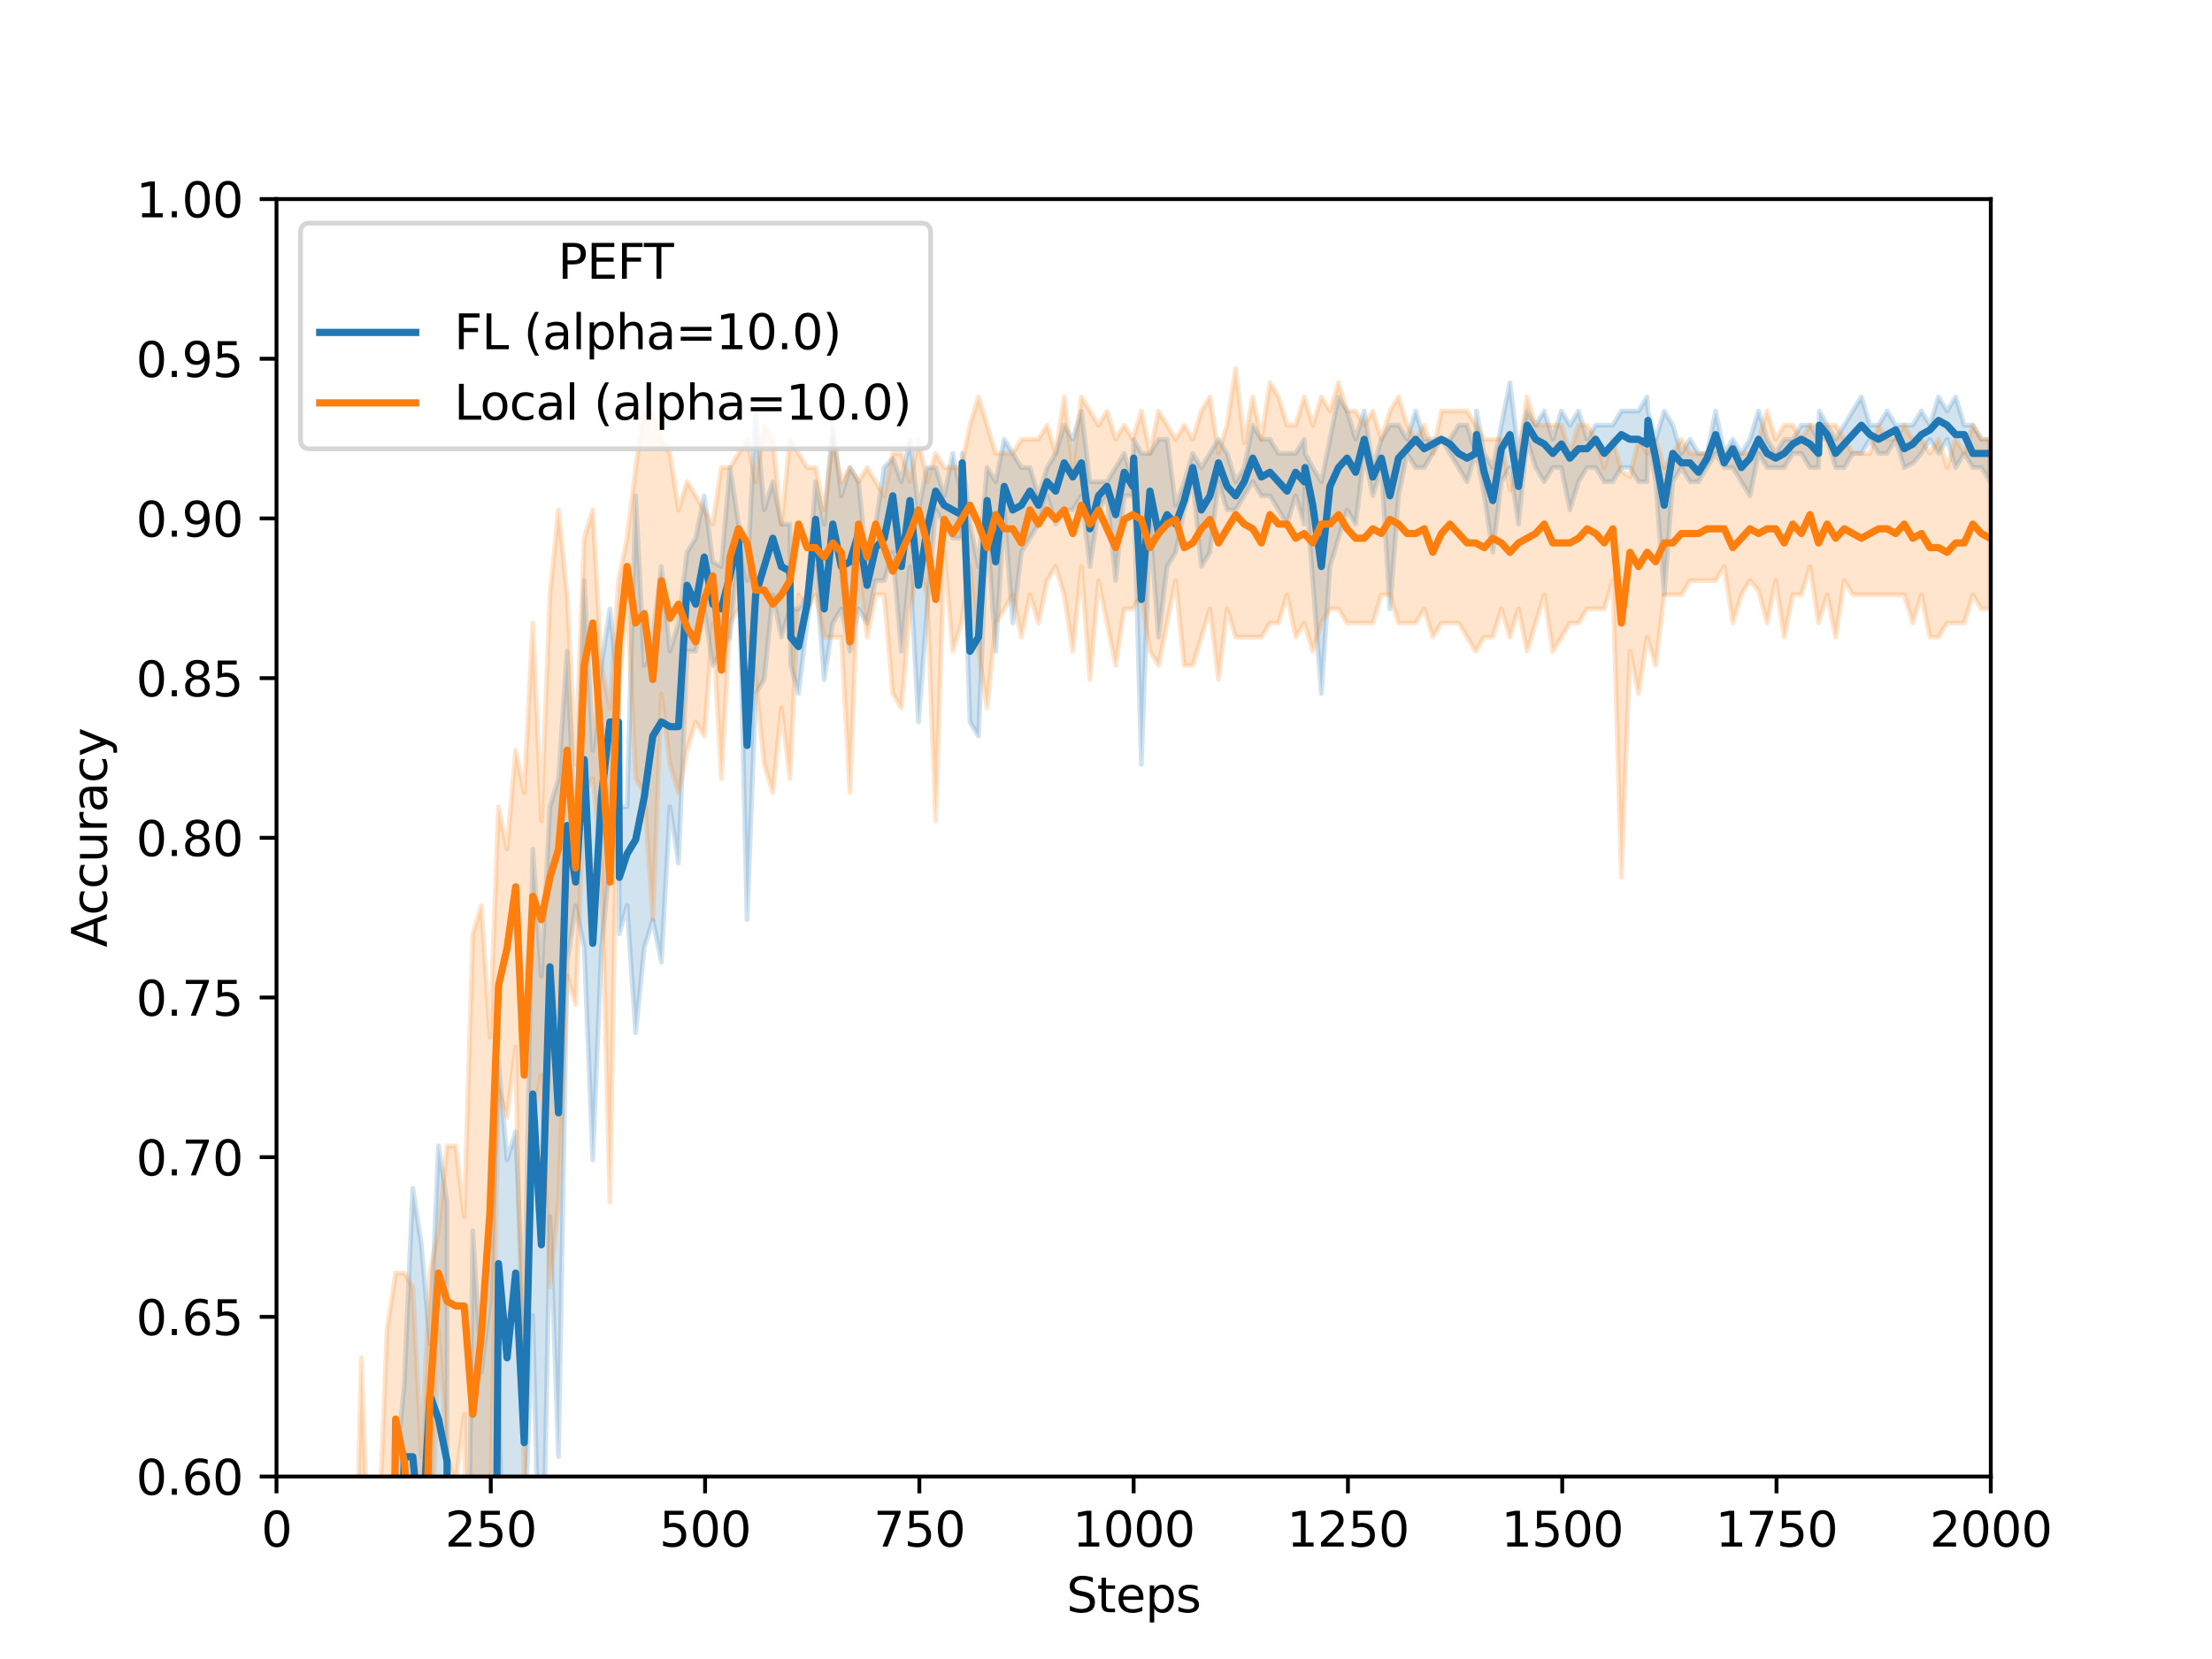 <?xml version="1.0" encoding="utf-8" standalone="no"?>
<!DOCTYPE svg PUBLIC "-//W3C//DTD SVG 1.1//EN"
  "http://www.w3.org/Graphics/SVG/1.1/DTD/svg11.dtd">
<svg xmlns:xlink="http://www.w3.org/1999/xlink" width="460.8pt" height="345.6pt" viewBox="0 0 460.8 345.6" xmlns="http://www.w3.org/2000/svg" version="1.1">
 <defs>
  <style type="text/css">*{stroke-linejoin: round; stroke-linecap: butt}</style>
 </defs>
 <g id="figure_1">
  <g id="patch_1">
   <path d="M 0 345.6 
L 460.8 345.6 
L 460.8 0 
L 0 0 
z
" style="fill: #ffffff"/>
  </g>
  <g id="axes_1">
   <g id="patch_2">
    <path d="M 57.6 307.584 
L 414.72 307.584 
L 414.72 41.472 
L 57.6 41.472 
z
" style="fill: #ffffff"/>
   </g>
   <g id="PolyCollection_1">
    <path d="M 57.6 706.752 
L 57.6 706.752 
L 59.207 706.752 
L 60.993 706.752 
L 62.778 706.752 
L 64.564 706.752 
L 66.349 680.259 
L 68.135 703.808 
L 69.921 662.596 
L 71.706 703.808 
L 73.492 559.566 
L 75.277 506.579 
L 77.063 468.311 
L 78.849 432.986 
L 80.634 409.437 
L 82.42 459.48 
L 84.205 332.9 
L 85.991 385.887 
L 87.777 365.281 
L 89.562 303.463 
L 91.348 403.549 
L 93.133 362.337 
L 93.312 571.341 
L 94.919 424.155 
L 96.705 483.03 
L 98.49 403.549 
L 100.276 568.397 
L 102.061 706.752 
L 103.847 288.744 
L 105.633 359.393 
L 107.418 321.125 
L 109.204 321.125 
L 110.989 274.026 
L 112.775 347.619 
L 114.561 253.42 
L 116.346 303.463 
L 118.132 200.433 
L 119.917 188.658 
L 121.703 197.489 
L 123.489 241.645 
L 125.274 197.489 
L 127.06 179.827 
L 128.845 159.221 
L 129.024 194.545 
L 130.631 188.658 
L 132.417 215.151 
L 134.202 197.489 
L 135.988 191.602 
L 137.773 200.433 
L 139.559 168.052 
L 141.345 179.827 
L 143.13 135.671 
L 144.916 135.671 
L 146.701 126.84 
L 148.487 138.615 
L 150.273 135.671 
L 152.058 132.727 
L 153.844 115.065 
L 155.629 191.602 
L 157.415 144.502 
L 159.201 141.558 
L 160.986 123.896 
L 162.772 132.727 
L 164.557 126.84 
L 164.736 138.615 
L 166.343 144.502 
L 168.129 129.784 
L 169.914 118.009 
L 171.7 141.558 
L 173.485 129.784 
L 175.271 126.84 
L 177.057 135.671 
L 178.842 126.84 
L 180.628 129.784 
L 182.413 120.952 
L 184.199 120.952 
L 185.985 115.065 
L 187.77 135.671 
L 189.556 118.009 
L 191.341 150.39 
L 193.127 126.84 
L 194.913 106.234 
L 196.698 109.177 
L 198.484 112.121 
L 200.269 112.121 
L 200.448 100.346 
L 202.055 150.39 
L 203.841 153.333 
L 205.626 109.177 
L 207.412 135.671 
L 209.197 106.234 
L 210.983 129.784 
L 212.769 115.065 
L 214.554 112.121 
L 216.34 109.177 
L 218.125 103.29 
L 219.911 109.177 
L 221.697 106.234 
L 223.482 106.234 
L 225.268 103.29 
L 227.053 118.009 
L 228.839 106.234 
L 230.625 103.29 
L 232.41 120.952 
L 234.196 103.29 
L 235.981 103.29 
L 236.16 100.346 
L 237.767 159.221 
L 239.553 109.177 
L 241.338 132.727 
L 243.124 118.009 
L 244.909 115.065 
L 246.695 106.234 
L 248.481 100.346 
L 250.266 118.009 
L 252.052 115.065 
L 253.837 100.346 
L 255.623 106.234 
L 257.409 106.234 
L 259.194 103.29 
L 260.98 100.346 
L 262.765 103.29 
L 264.551 103.29 
L 266.337 106.234 
L 268.122 109.177 
L 269.908 103.29 
L 271.693 109.177 
L 271.872 100.346 
L 273.479 120.952 
L 275.265 144.502 
L 277.05 118.009 
L 278.836 112.121 
L 280.621 106.234 
L 282.407 109.177 
L 284.193 94.459 
L 285.978 103.29 
L 287.764 97.403 
L 289.549 126.84 
L 291.335 103.29 
L 293.121 94.459 
L 294.906 97.403 
L 296.692 97.403 
L 298.477 94.459 
L 300.263 91.515 
L 302.049 94.459 
L 303.834 97.403 
L 305.62 100.346 
L 307.405 94.459 
L 307.584 94.459 
L 309.191 103.29 
L 310.977 115.065 
L 312.762 100.346 
L 314.548 97.403 
L 316.333 109.177 
L 318.119 91.515 
L 319.905 97.403 
L 321.69 100.346 
L 323.476 97.403 
L 325.261 97.403 
L 327.047 106.234 
L 328.833 100.346 
L 330.618 97.403 
L 332.404 97.403 
L 334.189 100.346 
L 335.975 100.346 
L 337.761 97.403 
L 339.546 97.403 
L 341.332 100.346 
L 343.117 100.346 
L 343.296 91.515 
L 344.903 100.346 
L 346.689 123.896 
L 348.474 100.346 
L 350.26 97.403 
L 352.045 100.346 
L 353.831 100.346 
L 355.617 97.403 
L 357.402 94.459 
L 359.188 97.403 
L 360.973 97.403 
L 362.759 100.346 
L 364.545 103.29 
L 366.33 94.459 
L 368.116 97.403 
L 369.901 97.403 
L 371.687 97.403 
L 373.473 94.459 
L 375.258 94.459 
L 377.044 97.403 
L 378.829 97.403 
L 379.008 91.515 
L 380.615 91.515 
L 382.401 97.403 
L 384.186 97.403 
L 385.972 94.459 
L 387.757 94.459 
L 389.543 91.515 
L 391.329 94.459 
L 393.114 94.459 
L 394.9 91.515 
L 396.685 97.403 
L 398.471 96.52 
L 400.257 94.459 
L 402.042 91.515 
L 403.828 94.459 
L 405.613 91.515 
L 407.399 97.403 
L 409.185 94.459 
L 410.97 97.403 
L 412.756 97.403 
L 414.541 100.346 
L 414.541 91.515 
L 414.541 91.515 
L 412.756 91.515 
L 410.97 88.571 
L 409.185 88.571 
L 407.399 82.684 
L 405.613 85.628 
L 403.828 82.684 
L 402.042 88.571 
L 400.257 85.628 
L 398.471 88.571 
L 396.685 88.571 
L 394.9 88.571 
L 393.114 85.628 
L 391.329 88.571 
L 389.543 88.571 
L 387.757 82.684 
L 385.972 85.628 
L 384.186 88.571 
L 382.401 91.515 
L 380.615 88.571 
L 379.008 85.628 
L 378.829 91.515 
L 377.044 88.571 
L 375.258 88.571 
L 373.473 91.515 
L 371.687 91.515 
L 369.901 94.459 
L 368.116 91.515 
L 366.33 85.628 
L 364.545 91.515 
L 362.759 94.459 
L 360.973 91.515 
L 359.188 94.459 
L 357.402 85.628 
L 355.617 94.459 
L 353.831 94.459 
L 352.045 91.515 
L 350.26 94.459 
L 348.474 88.571 
L 346.689 85.628 
L 344.903 91.515 
L 343.296 85.628 
L 343.117 82.684 
L 341.332 85.628 
L 339.546 85.628 
L 337.761 85.628 
L 335.975 88.571 
L 334.189 88.571 
L 332.404 88.571 
L 330.618 91.515 
L 328.833 85.628 
L 327.047 88.571 
L 325.261 85.628 
L 323.476 91.515 
L 321.69 85.628 
L 319.905 88.571 
L 318.119 85.628 
L 316.333 94.459 
L 314.548 79.74 
L 312.762 88.571 
L 310.977 97.403 
L 309.191 94.459 
L 307.584 85.628 
L 307.405 94.459 
L 305.62 88.571 
L 303.834 88.571 
L 302.049 91.515 
L 300.263 91.515 
L 298.477 91.515 
L 296.692 91.515 
L 294.906 85.628 
L 293.121 91.515 
L 291.335 88.571 
L 289.549 88.571 
L 287.764 91.515 
L 285.978 97.403 
L 284.193 85.628 
L 282.407 91.515 
L 280.621 85.628 
L 278.836 82.684 
L 277.05 91.515 
L 275.265 100.346 
L 273.479 97.403 
L 271.872 94.459 
L 271.693 91.515 
L 269.908 94.459 
L 268.122 94.459 
L 266.337 94.459 
L 264.551 91.515 
L 262.765 91.515 
L 260.98 88.571 
L 259.194 97.403 
L 257.409 100.346 
L 255.623 94.459 
L 253.837 91.515 
L 252.052 94.459 
L 250.266 97.403 
L 248.481 94.459 
L 246.695 100.346 
L 244.909 105.253 
L 243.124 91.515 
L 241.338 91.515 
L 239.553 94.459 
L 237.767 94.459 
L 236.16 91.515 
L 235.981 100.346 
L 234.196 94.459 
L 232.41 97.403 
L 230.625 100.346 
L 228.839 100.346 
L 227.053 100.346 
L 225.268 85.628 
L 223.482 91.515 
L 221.697 88.571 
L 219.911 94.459 
L 218.125 97.403 
L 216.34 103.29 
L 214.554 97.403 
L 212.769 97.403 
L 210.983 94.459 
L 209.197 91.515 
L 207.412 100.346 
L 205.626 97.403 
L 203.841 118.009 
L 202.055 109.177 
L 200.448 94.459 
L 200.269 103.29 
L 198.484 94.459 
L 196.698 103.29 
L 194.913 97.403 
L 193.127 97.403 
L 191.341 106.234 
L 189.556 91.515 
L 187.77 100.346 
L 185.985 95.44 
L 184.199 97.403 
L 182.413 109.177 
L 180.628 118.009 
L 178.842 100.346 
L 177.057 97.403 
L 175.271 103.29 
L 173.485 88.571 
L 171.7 109.177 
L 169.914 100.346 
L 168.129 123.896 
L 166.343 126.84 
L 164.736 126.84 
L 164.557 109.177 
L 162.772 109.177 
L 160.986 100.346 
L 159.201 106.234 
L 157.415 85.628 
L 155.629 120.952 
L 153.844 109.177 
L 152.058 97.403 
L 150.273 118.009 
L 148.487 117.027 
L 146.701 103.29 
L 144.916 112.121 
L 143.13 115.065 
L 141.345 129.784 
L 139.559 135.671 
L 137.773 118.009 
L 135.988 132.727 
L 134.202 138.615 
L 132.417 103.29 
L 130.631 168.052 
L 129.024 168.052 
L 128.845 144.502 
L 127.06 126.84 
L 125.274 138.615 
L 123.489 156.277 
L 121.703 120.952 
L 119.917 176.883 
L 118.132 135.671 
L 116.346 162.164 
L 114.561 168.052 
L 112.775 203.376 
L 110.989 176.883 
L 109.204 276.969 
L 107.418 235.757 
L 105.633 241.645 
L 103.847 221.039 
L 102.061 271.082 
L 100.276 285.8 
L 98.49 256.363 
L 96.705 403.549 
L 94.919 403.549 
L 93.312 550.735 
L 93.133 250.476 
L 91.348 238.701 
L 89.562 279.913 
L 87.777 259.307 
L 85.991 247.532 
L 84.205 288.744 
L 82.42 306.407 
L 80.634 321.125 
L 78.849 368.225 
L 77.063 377.056 
L 75.277 338.787 
L 73.492 450.649 
L 71.706 483.03 
L 69.921 568.397 
L 68.135 536.016 
L 66.349 465.367 
L 64.564 680.259 
L 62.778 706.752 
L 60.993 706.752 
L 59.207 706.752 
L 57.6 706.752 
z
" clip-path="url(#p6b40e5a24d)" style="fill: #1f77b4; fill-opacity: 0.2; stroke: #1f77b4; stroke-opacity: 0.2"/>
   </g>
   <g id="PolyCollection_2">
    <path d="M 57.6 706.752 
L 57.6 706.752 
L 59.207 706.752 
L 60.993 706.752 
L 62.778 706.752 
L 64.564 700.865 
L 66.349 652.784 
L 68.135 706.752 
L 69.921 680.259 
L 71.706 650.821 
L 73.492 706.752 
L 75.277 338.787 
L 77.063 665.54 
L 78.849 435.93 
L 80.634 633.159 
L 82.42 332.9 
L 84.205 329.956 
L 85.991 409.437 
L 87.777 447.705 
L 89.562 338.787 
L 91.348 276.969 
L 93.133 303.463 
L 94.919 309.35 
L 96.705 294.632 
L 98.49 418.268 
L 100.276 403.549 
L 102.061 321.125 
L 103.847 226.926 
L 105.633 232.814 
L 107.418 218.095 
L 109.204 309.35 
L 110.989 232.814 
L 112.775 223.982 
L 114.561 268.138 
L 116.346 250.476 
L 118.132 203.376 
L 119.917 209.264 
L 121.703 165.108 
L 123.489 162.164 
L 125.274 179.827 
L 127.06 250.476 
L 128.845 144.502 
L 130.631 123.896 
L 132.417 162.164 
L 134.202 165.108 
L 135.988 191.602 
L 137.773 144.502 
L 139.559 159.221 
L 141.345 165.108 
L 143.13 156.277 
L 144.916 150.39 
L 146.701 153.333 
L 148.487 129.784 
L 150.273 162.164 
L 152.058 129.784 
L 153.844 126.84 
L 155.629 132.727 
L 157.415 141.558 
L 159.201 159.221 
L 160.986 165.108 
L 162.772 147.446 
L 164.557 162.164 
L 166.343 123.896 
L 168.129 126.84 
L 169.914 123.896 
L 171.7 132.727 
L 173.485 132.727 
L 175.271 132.727 
L 177.057 165.108 
L 178.842 118.009 
L 180.628 132.727 
L 182.413 123.896 
L 184.199 123.896 
L 185.985 144.502 
L 187.77 147.446 
L 189.556 126.84 
L 191.341 118.009 
L 193.127 123.896 
L 194.913 170.996 
L 196.698 115.065 
L 198.484 135.671 
L 200.269 129.784 
L 202.055 118.009 
L 203.841 135.671 
L 205.626 147.446 
L 207.412 129.784 
L 209.197 126.84 
L 210.983 123.896 
L 212.769 132.727 
L 214.554 123.896 
L 216.34 129.784 
L 218.125 120.952 
L 219.911 118.009 
L 221.697 123.896 
L 223.482 135.671 
L 225.268 118.009 
L 227.053 141.558 
L 228.839 120.952 
L 230.625 129.784 
L 232.41 138.615 
L 234.196 126.84 
L 235.981 126.84 
L 237.767 123.896 
L 239.553 135.671 
L 241.338 138.615 
L 243.124 129.784 
L 244.909 120.952 
L 246.695 138.615 
L 248.481 138.615 
L 250.266 132.727 
L 252.052 126.84 
L 253.837 141.558 
L 255.623 126.84 
L 257.409 132.727 
L 259.194 132.727 
L 260.98 132.727 
L 262.765 132.727 
L 264.551 129.784 
L 266.337 129.784 
L 268.122 123.896 
L 269.908 132.727 
L 271.693 129.784 
L 273.479 135.671 
L 275.265 129.784 
L 277.05 126.84 
L 278.836 126.84 
L 280.621 129.784 
L 282.407 129.784 
L 284.193 129.784 
L 285.978 129.784 
L 287.764 123.896 
L 289.549 123.896 
L 291.335 129.784 
L 293.121 129.784 
L 294.906 129.784 
L 296.692 126.84 
L 298.477 132.727 
L 300.263 129.784 
L 302.049 129.784 
L 303.834 129.784 
L 305.62 132.727 
L 307.405 135.671 
L 309.191 132.727 
L 310.977 132.727 
L 312.762 126.84 
L 314.548 132.727 
L 316.333 126.84 
L 318.119 135.671 
L 319.905 129.784 
L 321.69 123.896 
L 323.476 135.671 
L 325.261 132.727 
L 327.047 129.784 
L 328.833 129.784 
L 330.618 126.84 
L 332.404 126.84 
L 334.189 126.84 
L 335.975 120.952 
L 337.761 182.77 
L 339.546 135.671 
L 341.332 144.502 
L 343.117 132.727 
L 344.903 138.615 
L 346.689 123.896 
L 348.474 123.896 
L 350.26 123.896 
L 352.045 120.952 
L 353.831 120.952 
L 355.617 120.952 
L 357.402 120.952 
L 359.188 118.009 
L 360.973 129.784 
L 362.759 123.896 
L 364.545 120.952 
L 366.33 123.013 
L 368.116 129.784 
L 369.901 120.952 
L 371.687 132.727 
L 373.473 123.896 
L 375.258 123.896 
L 377.044 118.009 
L 378.829 129.784 
L 380.615 123.896 
L 382.401 132.727 
L 384.186 120.952 
L 385.972 123.896 
L 387.757 123.896 
L 389.543 123.896 
L 391.329 123.896 
L 393.114 123.896 
L 394.9 123.896 
L 396.685 123.896 
L 398.471 129.784 
L 400.257 123.896 
L 402.042 132.727 
L 403.828 132.727 
L 405.613 129.784 
L 407.399 129.784 
L 409.185 129.784 
L 410.97 123.896 
L 412.756 126.84 
L 414.541 126.84 
L 414.541 91.515 
L 414.541 91.515 
L 412.756 91.515 
L 410.97 88.571 
L 409.185 94.459 
L 407.399 91.515 
L 405.613 97.403 
L 403.828 91.515 
L 402.042 94.459 
L 400.257 91.515 
L 398.471 91.515 
L 396.685 88.571 
L 394.9 91.515 
L 393.114 91.515 
L 391.329 88.571 
L 389.543 94.459 
L 387.757 94.459 
L 385.972 94.459 
L 384.186 91.515 
L 382.401 88.571 
L 380.615 88.571 
L 378.829 88.571 
L 377.044 88.571 
L 375.258 91.515 
L 373.473 88.571 
L 371.687 88.571 
L 369.901 91.515 
L 368.116 85.628 
L 366.33 91.515 
L 364.545 94.459 
L 362.759 94.459 
L 360.973 94.459 
L 359.188 94.459 
L 357.402 91.515 
L 355.617 94.459 
L 353.831 94.459 
L 352.045 94.459 
L 350.26 91.515 
L 348.474 94.459 
L 346.689 97.403 
L 344.903 91.515 
L 343.117 94.459 
L 341.332 91.515 
L 339.546 99.365 
L 337.761 98.139 
L 335.975 91.515 
L 334.189 97.403 
L 332.404 91.515 
L 330.618 88.571 
L 328.833 88.571 
L 327.047 94.459 
L 325.261 88.571 
L 323.476 88.571 
L 321.69 88.571 
L 319.905 88.571 
L 318.119 82.684 
L 316.333 94.459 
L 314.548 102.113 
L 312.762 91.515 
L 310.977 91.515 
L 309.191 91.515 
L 307.405 88.571 
L 305.62 85.628 
L 303.834 85.628 
L 302.049 85.628 
L 300.263 85.628 
L 298.477 94.459 
L 296.692 88.571 
L 294.906 91.515 
L 293.121 88.571 
L 291.335 82.684 
L 289.549 85.628 
L 287.764 91.515 
L 285.978 85.628 
L 284.193 88.571 
L 282.407 85.628 
L 280.621 85.628 
L 278.836 79.74 
L 277.05 85.628 
L 275.265 82.684 
L 273.479 88.571 
L 271.693 82.684 
L 269.908 88.571 
L 268.122 88.571 
L 266.337 82.684 
L 264.551 79.74 
L 262.765 91.515 
L 260.98 82.684 
L 259.194 92.251 
L 257.409 76.797 
L 255.623 88.571 
L 253.837 94.459 
L 252.052 82.684 
L 250.266 85.628 
L 248.481 91.515 
L 246.695 88.571 
L 244.909 91.515 
L 243.124 88.571 
L 241.338 85.628 
L 239.553 94.459 
L 237.767 85.628 
L 235.981 91.515 
L 234.196 88.571 
L 232.41 91.515 
L 230.625 85.628 
L 228.839 88.571 
L 227.053 85.628 
L 225.268 82.684 
L 223.482 97.403 
L 221.697 82.684 
L 219.911 94.459 
L 218.125 88.571 
L 216.34 91.515 
L 214.554 91.515 
L 212.769 91.515 
L 210.983 94.459 
L 209.197 94.459 
L 207.412 94.459 
L 205.626 88.571 
L 203.841 82.684 
L 202.055 88.571 
L 200.269 97.403 
L 198.484 97.403 
L 196.698 97.403 
L 194.913 94.459 
L 193.127 100.346 
L 191.341 91.515 
L 189.556 100.346 
L 187.77 94.459 
L 185.985 94.459 
L 184.199 103.29 
L 182.413 100.346 
L 180.628 97.403 
L 178.842 100.346 
L 177.057 97.403 
L 175.271 100.346 
L 173.485 91.515 
L 171.7 106.234 
L 169.914 97.403 
L 168.129 97.403 
L 166.343 94.459 
L 164.557 91.515 
L 162.772 109.177 
L 160.986 91.515 
L 159.201 88.571 
L 157.415 100.346 
L 155.629 91.515 
L 153.844 94.459 
L 152.058 97.403 
L 150.273 97.403 
L 148.487 109.177 
L 146.701 106.234 
L 144.916 103.29 
L 143.13 100.346 
L 141.345 106.234 
L 139.559 94.459 
L 137.773 91.515 
L 135.988 85.628 
L 134.202 85.628 
L 132.417 97.403 
L 130.631 112.121 
L 128.845 120.952 
L 127.06 147.446 
L 125.274 138.615 
L 123.489 106.234 
L 121.703 112.121 
L 119.917 159.221 
L 118.132 123.896 
L 116.346 106.234 
L 114.561 123.896 
L 112.775 170.996 
L 110.989 129.784 
L 109.204 165.108 
L 107.418 156.277 
L 105.633 176.883 
L 103.847 168.052 
L 102.061 216.133 
L 100.276 188.658 
L 98.49 194.545 
L 96.705 253.42 
L 94.919 238.701 
L 93.133 238.701 
L 91.348 256.363 
L 89.562 265.194 
L 87.777 303.463 
L 85.991 268.138 
L 84.205 265.194 
L 82.42 265.194 
L 80.634 276.969 
L 78.849 321.125 
L 77.063 332.9 
L 75.277 282.857 
L 73.492 356.45 
L 71.706 335.844 
L 69.921 432.986 
L 68.135 521.298 
L 66.349 612.553 
L 64.564 677.315 
L 62.778 706.752 
L 60.993 706.752 
L 59.207 706.752 
L 57.6 706.752 
z
" clip-path="url(#p6b40e5a24d)" style="fill: #ff7f0e; fill-opacity: 0.2; stroke: #ff7f0e; stroke-opacity: 0.2"/>
   </g>
   <g id="matplotlib.axis_1">
    <g id="xtick_1">
     <g id="line2d_1">
      <defs>
       <path id="m82066c60f9" d="M 0 0 
L 0 3.5 
" style="stroke: #000000; stroke-width: 0.8"/>
      </defs>
      <g>
       <use xlink:href="#m82066c60f9" x="57.6" y="307.584" style="stroke: #000000; stroke-width: 0.8"/>
      </g>
     </g>
     <g id="text_1">
      <!-- 0 -->
      <g transform="translate(54.419 322.182) scale(0.1 -0.1)">
       <defs>
        <path id="DejaVuSans-30" d="M 2034 4250 
Q 1547 4250 1301 3770 
Q 1056 3291 1056 2328 
Q 1056 1369 1301 889 
Q 1547 409 2034 409 
Q 2525 409 2770 889 
Q 3016 1369 3016 2328 
Q 3016 3291 2770 3770 
Q 2525 4250 2034 4250 
z
M 2034 4750 
Q 2819 4750 3233 4129 
Q 3647 3509 3647 2328 
Q 3647 1150 3233 529 
Q 2819 -91 2034 -91 
Q 1250 -91 836 529 
Q 422 1150 422 2328 
Q 422 3509 836 4129 
Q 1250 4750 2034 4750 
z
" transform="scale(0.016)"/>
       </defs>
       <use xlink:href="#DejaVuSans-30"/>
      </g>
     </g>
    </g>
    <g id="xtick_2">
     <g id="line2d_2">
      <g>
       <use xlink:href="#m82066c60f9" x="102.24" y="307.584" style="stroke: #000000; stroke-width: 0.8"/>
      </g>
     </g>
     <g id="text_2">
      <!-- 250 -->
      <g transform="translate(92.696 322.182) scale(0.1 -0.1)">
       <defs>
        <path id="DejaVuSans-32" d="M 1228 531 
L 3431 531 
L 3431 0 
L 469 0 
L 469 531 
Q 828 903 1448 1529 
Q 2069 2156 2228 2338 
Q 2531 2678 2651 2914 
Q 2772 3150 2772 3378 
Q 2772 3750 2511 3984 
Q 2250 4219 1831 4219 
Q 1534 4219 1204 4116 
Q 875 4013 500 3803 
L 500 4441 
Q 881 4594 1212 4672 
Q 1544 4750 1819 4750 
Q 2544 4750 2975 4387 
Q 3406 4025 3406 3419 
Q 3406 3131 3298 2873 
Q 3191 2616 2906 2266 
Q 2828 2175 2409 1742 
Q 1991 1309 1228 531 
z
" transform="scale(0.016)"/>
        <path id="DejaVuSans-35" d="M 691 4666 
L 3169 4666 
L 3169 4134 
L 1269 4134 
L 1269 2991 
Q 1406 3038 1543 3061 
Q 1681 3084 1819 3084 
Q 2600 3084 3056 2656 
Q 3513 2228 3513 1497 
Q 3513 744 3044 326 
Q 2575 -91 1722 -91 
Q 1428 -91 1123 -41 
Q 819 9 494 109 
L 494 744 
Q 775 591 1075 516 
Q 1375 441 1709 441 
Q 2250 441 2565 725 
Q 2881 1009 2881 1497 
Q 2881 1984 2565 2268 
Q 2250 2553 1709 2553 
Q 1456 2553 1204 2497 
Q 953 2441 691 2322 
L 691 4666 
z
" transform="scale(0.016)"/>
       </defs>
       <use xlink:href="#DejaVuSans-32"/>
       <use xlink:href="#DejaVuSans-35" x="63.623"/>
       <use xlink:href="#DejaVuSans-30" x="127.246"/>
      </g>
     </g>
    </g>
    <g id="xtick_3">
     <g id="line2d_3">
      <g>
       <use xlink:href="#m82066c60f9" x="146.88" y="307.584" style="stroke: #000000; stroke-width: 0.8"/>
      </g>
     </g>
     <g id="text_3">
      <!-- 500 -->
      <g transform="translate(137.336 322.182) scale(0.1 -0.1)">
       <use xlink:href="#DejaVuSans-35"/>
       <use xlink:href="#DejaVuSans-30" x="63.623"/>
       <use xlink:href="#DejaVuSans-30" x="127.246"/>
      </g>
     </g>
    </g>
    <g id="xtick_4">
     <g id="line2d_4">
      <g>
       <use xlink:href="#m82066c60f9" x="191.52" y="307.584" style="stroke: #000000; stroke-width: 0.8"/>
      </g>
     </g>
     <g id="text_4">
      <!-- 750 -->
      <g transform="translate(181.976 322.182) scale(0.1 -0.1)">
       <defs>
        <path id="DejaVuSans-37" d="M 525 4666 
L 3525 4666 
L 3525 4397 
L 1831 0 
L 1172 0 
L 2766 4134 
L 525 4134 
L 525 4666 
z
" transform="scale(0.016)"/>
       </defs>
       <use xlink:href="#DejaVuSans-37"/>
       <use xlink:href="#DejaVuSans-35" x="63.623"/>
       <use xlink:href="#DejaVuSans-30" x="127.246"/>
      </g>
     </g>
    </g>
    <g id="xtick_5">
     <g id="line2d_5">
      <g>
       <use xlink:href="#m82066c60f9" x="236.16" y="307.584" style="stroke: #000000; stroke-width: 0.8"/>
      </g>
     </g>
     <g id="text_5">
      <!-- 1000 -->
      <g transform="translate(223.435 322.182) scale(0.1 -0.1)">
       <defs>
        <path id="DejaVuSans-31" d="M 794 531 
L 1825 531 
L 1825 4091 
L 703 3866 
L 703 4441 
L 1819 4666 
L 2450 4666 
L 2450 531 
L 3481 531 
L 3481 0 
L 794 0 
L 794 531 
z
" transform="scale(0.016)"/>
       </defs>
       <use xlink:href="#DejaVuSans-31"/>
       <use xlink:href="#DejaVuSans-30" x="63.623"/>
       <use xlink:href="#DejaVuSans-30" x="127.246"/>
       <use xlink:href="#DejaVuSans-30" x="190.869"/>
      </g>
     </g>
    </g>
    <g id="xtick_6">
     <g id="line2d_6">
      <g>
       <use xlink:href="#m82066c60f9" x="280.8" y="307.584" style="stroke: #000000; stroke-width: 0.8"/>
      </g>
     </g>
     <g id="text_6">
      <!-- 1250 -->
      <g transform="translate(268.075 322.182) scale(0.1 -0.1)">
       <use xlink:href="#DejaVuSans-31"/>
       <use xlink:href="#DejaVuSans-32" x="63.623"/>
       <use xlink:href="#DejaVuSans-35" x="127.246"/>
       <use xlink:href="#DejaVuSans-30" x="190.869"/>
      </g>
     </g>
    </g>
    <g id="xtick_7">
     <g id="line2d_7">
      <g>
       <use xlink:href="#m82066c60f9" x="325.44" y="307.584" style="stroke: #000000; stroke-width: 0.8"/>
      </g>
     </g>
     <g id="text_7">
      <!-- 1500 -->
      <g transform="translate(312.715 322.182) scale(0.1 -0.1)">
       <use xlink:href="#DejaVuSans-31"/>
       <use xlink:href="#DejaVuSans-35" x="63.623"/>
       <use xlink:href="#DejaVuSans-30" x="127.246"/>
       <use xlink:href="#DejaVuSans-30" x="190.869"/>
      </g>
     </g>
    </g>
    <g id="xtick_8">
     <g id="line2d_8">
      <g>
       <use xlink:href="#m82066c60f9" x="370.08" y="307.584" style="stroke: #000000; stroke-width: 0.8"/>
      </g>
     </g>
     <g id="text_8">
      <!-- 1750 -->
      <g transform="translate(357.355 322.182) scale(0.1 -0.1)">
       <use xlink:href="#DejaVuSans-31"/>
       <use xlink:href="#DejaVuSans-37" x="63.623"/>
       <use xlink:href="#DejaVuSans-35" x="127.246"/>
       <use xlink:href="#DejaVuSans-30" x="190.869"/>
      </g>
     </g>
    </g>
    <g id="xtick_9">
     <g id="line2d_9">
      <g>
       <use xlink:href="#m82066c60f9" x="414.72" y="307.584" style="stroke: #000000; stroke-width: 0.8"/>
      </g>
     </g>
     <g id="text_9">
      <!-- 2000 -->
      <g transform="translate(401.995 322.182) scale(0.1 -0.1)">
       <use xlink:href="#DejaVuSans-32"/>
       <use xlink:href="#DejaVuSans-30" x="63.623"/>
       <use xlink:href="#DejaVuSans-30" x="127.246"/>
       <use xlink:href="#DejaVuSans-30" x="190.869"/>
      </g>
     </g>
    </g>
    <g id="text_10">
     <!-- Steps -->
     <g transform="translate(222.17 335.861) scale(0.1 -0.1)">
      <defs>
       <path id="DejaVuSans-53" d="M 3425 4513 
L 3425 3897 
Q 3066 4069 2747 4153 
Q 2428 4238 2131 4238 
Q 1616 4238 1336 4038 
Q 1056 3838 1056 3469 
Q 1056 3159 1242 3001 
Q 1428 2844 1947 2747 
L 2328 2669 
Q 3034 2534 3370 2195 
Q 3706 1856 3706 1288 
Q 3706 609 3251 259 
Q 2797 -91 1919 -91 
Q 1588 -91 1214 -16 
Q 841 59 441 206 
L 441 856 
Q 825 641 1194 531 
Q 1563 422 1919 422 
Q 2459 422 2753 634 
Q 3047 847 3047 1241 
Q 3047 1584 2836 1778 
Q 2625 1972 2144 2069 
L 1759 2144 
Q 1053 2284 737 2584 
Q 422 2884 422 3419 
Q 422 4038 858 4394 
Q 1294 4750 2059 4750 
Q 2388 4750 2728 4690 
Q 3069 4631 3425 4513 
z
" transform="scale(0.016)"/>
       <path id="DejaVuSans-74" d="M 1172 4494 
L 1172 3500 
L 2356 3500 
L 2356 3053 
L 1172 3053 
L 1172 1153 
Q 1172 725 1289 603 
Q 1406 481 1766 481 
L 2356 481 
L 2356 0 
L 1766 0 
Q 1100 0 847 248 
Q 594 497 594 1153 
L 594 3053 
L 172 3053 
L 172 3500 
L 594 3500 
L 594 4494 
L 1172 4494 
z
" transform="scale(0.016)"/>
       <path id="DejaVuSans-65" d="M 3597 1894 
L 3597 1613 
L 953 1613 
Q 991 1019 1311 708 
Q 1631 397 2203 397 
Q 2534 397 2845 478 
Q 3156 559 3463 722 
L 3463 178 
Q 3153 47 2828 -22 
Q 2503 -91 2169 -91 
Q 1331 -91 842 396 
Q 353 884 353 1716 
Q 353 2575 817 3079 
Q 1281 3584 2069 3584 
Q 2775 3584 3186 3129 
Q 3597 2675 3597 1894 
z
M 3022 2063 
Q 3016 2534 2758 2815 
Q 2500 3097 2075 3097 
Q 1594 3097 1305 2825 
Q 1016 2553 972 2059 
L 3022 2063 
z
" transform="scale(0.016)"/>
       <path id="DejaVuSans-70" d="M 1159 525 
L 1159 -1331 
L 581 -1331 
L 581 3500 
L 1159 3500 
L 1159 2969 
Q 1341 3281 1617 3432 
Q 1894 3584 2278 3584 
Q 2916 3584 3314 3078 
Q 3713 2572 3713 1747 
Q 3713 922 3314 415 
Q 2916 -91 2278 -91 
Q 1894 -91 1617 61 
Q 1341 213 1159 525 
z
M 3116 1747 
Q 3116 2381 2855 2742 
Q 2594 3103 2138 3103 
Q 1681 3103 1420 2742 
Q 1159 2381 1159 1747 
Q 1159 1113 1420 752 
Q 1681 391 2138 391 
Q 2594 391 2855 752 
Q 3116 1113 3116 1747 
z
" transform="scale(0.016)"/>
       <path id="DejaVuSans-73" d="M 2834 3397 
L 2834 2853 
Q 2591 2978 2328 3040 
Q 2066 3103 1784 3103 
Q 1356 3103 1142 2972 
Q 928 2841 928 2578 
Q 928 2378 1081 2264 
Q 1234 2150 1697 2047 
L 1894 2003 
Q 2506 1872 2764 1633 
Q 3022 1394 3022 966 
Q 3022 478 2636 193 
Q 2250 -91 1575 -91 
Q 1294 -91 989 -36 
Q 684 19 347 128 
L 347 722 
Q 666 556 975 473 
Q 1284 391 1588 391 
Q 1994 391 2212 530 
Q 2431 669 2431 922 
Q 2431 1156 2273 1281 
Q 2116 1406 1581 1522 
L 1381 1569 
Q 847 1681 609 1914 
Q 372 2147 372 2553 
Q 372 3047 722 3315 
Q 1072 3584 1716 3584 
Q 2034 3584 2315 3537 
Q 2597 3491 2834 3397 
z
" transform="scale(0.016)"/>
      </defs>
      <use xlink:href="#DejaVuSans-53"/>
      <use xlink:href="#DejaVuSans-74" x="63.477"/>
      <use xlink:href="#DejaVuSans-65" x="102.686"/>
      <use xlink:href="#DejaVuSans-70" x="164.209"/>
      <use xlink:href="#DejaVuSans-73" x="227.686"/>
     </g>
    </g>
   </g>
   <g id="matplotlib.axis_2">
    <g id="ytick_1">
     <g id="line2d_10">
      <defs>
       <path id="mf034f1ee35" d="M 0 0 
L -3.5 0 
" style="stroke: #000000; stroke-width: 0.8"/>
      </defs>
      <g>
       <use xlink:href="#mf034f1ee35" x="57.6" y="307.584" style="stroke: #000000; stroke-width: 0.8"/>
      </g>
     </g>
     <g id="text_11">
      <!-- 0.60 -->
      <g transform="translate(28.334 311.383) scale(0.1 -0.1)">
       <defs>
        <path id="DejaVuSans-2e" d="M 684 794 
L 1344 794 
L 1344 0 
L 684 0 
L 684 794 
z
" transform="scale(0.016)"/>
        <path id="DejaVuSans-36" d="M 2113 2584 
Q 1688 2584 1439 2293 
Q 1191 2003 1191 1497 
Q 1191 994 1439 701 
Q 1688 409 2113 409 
Q 2538 409 2786 701 
Q 3034 994 3034 1497 
Q 3034 2003 2786 2293 
Q 2538 2584 2113 2584 
z
M 3366 4563 
L 3366 3988 
Q 3128 4100 2886 4159 
Q 2644 4219 2406 4219 
Q 1781 4219 1451 3797 
Q 1122 3375 1075 2522 
Q 1259 2794 1537 2939 
Q 1816 3084 2150 3084 
Q 2853 3084 3261 2657 
Q 3669 2231 3669 1497 
Q 3669 778 3244 343 
Q 2819 -91 2113 -91 
Q 1303 -91 875 529 
Q 447 1150 447 2328 
Q 447 3434 972 4092 
Q 1497 4750 2381 4750 
Q 2619 4750 2861 4703 
Q 3103 4656 3366 4563 
z
" transform="scale(0.016)"/>
       </defs>
       <use xlink:href="#DejaVuSans-30"/>
       <use xlink:href="#DejaVuSans-2e" x="63.623"/>
       <use xlink:href="#DejaVuSans-36" x="95.41"/>
       <use xlink:href="#DejaVuSans-30" x="159.033"/>
      </g>
     </g>
    </g>
    <g id="ytick_2">
     <g id="line2d_11">
      <g>
       <use xlink:href="#mf034f1ee35" x="57.6" y="274.32" style="stroke: #000000; stroke-width: 0.8"/>
      </g>
     </g>
     <g id="text_12">
      <!-- 0.65 -->
      <g transform="translate(28.334 278.119) scale(0.1 -0.1)">
       <use xlink:href="#DejaVuSans-30"/>
       <use xlink:href="#DejaVuSans-2e" x="63.623"/>
       <use xlink:href="#DejaVuSans-36" x="95.41"/>
       <use xlink:href="#DejaVuSans-35" x="159.033"/>
      </g>
     </g>
    </g>
    <g id="ytick_3">
     <g id="line2d_12">
      <g>
       <use xlink:href="#mf034f1ee35" x="57.6" y="241.056" style="stroke: #000000; stroke-width: 0.8"/>
      </g>
     </g>
     <g id="text_13">
      <!-- 0.70 -->
      <g transform="translate(28.334 244.855) scale(0.1 -0.1)">
       <use xlink:href="#DejaVuSans-30"/>
       <use xlink:href="#DejaVuSans-2e" x="63.623"/>
       <use xlink:href="#DejaVuSans-37" x="95.41"/>
       <use xlink:href="#DejaVuSans-30" x="159.033"/>
      </g>
     </g>
    </g>
    <g id="ytick_4">
     <g id="line2d_13">
      <g>
       <use xlink:href="#mf034f1ee35" x="57.6" y="207.792" style="stroke: #000000; stroke-width: 0.8"/>
      </g>
     </g>
     <g id="text_14">
      <!-- 0.75 -->
      <g transform="translate(28.334 211.591) scale(0.1 -0.1)">
       <use xlink:href="#DejaVuSans-30"/>
       <use xlink:href="#DejaVuSans-2e" x="63.623"/>
       <use xlink:href="#DejaVuSans-37" x="95.41"/>
       <use xlink:href="#DejaVuSans-35" x="159.033"/>
      </g>
     </g>
    </g>
    <g id="ytick_5">
     <g id="line2d_14">
      <g>
       <use xlink:href="#mf034f1ee35" x="57.6" y="174.528" style="stroke: #000000; stroke-width: 0.8"/>
      </g>
     </g>
     <g id="text_15">
      <!-- 0.80 -->
      <g transform="translate(28.334 178.327) scale(0.1 -0.1)">
       <defs>
        <path id="DejaVuSans-38" d="M 2034 2216 
Q 1584 2216 1326 1975 
Q 1069 1734 1069 1313 
Q 1069 891 1326 650 
Q 1584 409 2034 409 
Q 2484 409 2743 651 
Q 3003 894 3003 1313 
Q 3003 1734 2745 1975 
Q 2488 2216 2034 2216 
z
M 1403 2484 
Q 997 2584 770 2862 
Q 544 3141 544 3541 
Q 544 4100 942 4425 
Q 1341 4750 2034 4750 
Q 2731 4750 3128 4425 
Q 3525 4100 3525 3541 
Q 3525 3141 3298 2862 
Q 3072 2584 2669 2484 
Q 3125 2378 3379 2068 
Q 3634 1759 3634 1313 
Q 3634 634 3220 271 
Q 2806 -91 2034 -91 
Q 1263 -91 848 271 
Q 434 634 434 1313 
Q 434 1759 690 2068 
Q 947 2378 1403 2484 
z
M 1172 3481 
Q 1172 3119 1398 2916 
Q 1625 2713 2034 2713 
Q 2441 2713 2670 2916 
Q 2900 3119 2900 3481 
Q 2900 3844 2670 4047 
Q 2441 4250 2034 4250 
Q 1625 4250 1398 4047 
Q 1172 3844 1172 3481 
z
" transform="scale(0.016)"/>
       </defs>
       <use xlink:href="#DejaVuSans-30"/>
       <use xlink:href="#DejaVuSans-2e" x="63.623"/>
       <use xlink:href="#DejaVuSans-38" x="95.41"/>
       <use xlink:href="#DejaVuSans-30" x="159.033"/>
      </g>
     </g>
    </g>
    <g id="ytick_6">
     <g id="line2d_15">
      <g>
       <use xlink:href="#mf034f1ee35" x="57.6" y="141.264" style="stroke: #000000; stroke-width: 0.8"/>
      </g>
     </g>
     <g id="text_16">
      <!-- 0.85 -->
      <g transform="translate(28.334 145.063) scale(0.1 -0.1)">
       <use xlink:href="#DejaVuSans-30"/>
       <use xlink:href="#DejaVuSans-2e" x="63.623"/>
       <use xlink:href="#DejaVuSans-38" x="95.41"/>
       <use xlink:href="#DejaVuSans-35" x="159.033"/>
      </g>
     </g>
    </g>
    <g id="ytick_7">
     <g id="line2d_16">
      <g>
       <use xlink:href="#mf034f1ee35" x="57.6" y="108" style="stroke: #000000; stroke-width: 0.8"/>
      </g>
     </g>
     <g id="text_17">
      <!-- 0.90 -->
      <g transform="translate(28.334 111.799) scale(0.1 -0.1)">
       <defs>
        <path id="DejaVuSans-39" d="M 703 97 
L 703 672 
Q 941 559 1184 500 
Q 1428 441 1663 441 
Q 2288 441 2617 861 
Q 2947 1281 2994 2138 
Q 2813 1869 2534 1725 
Q 2256 1581 1919 1581 
Q 1219 1581 811 2004 
Q 403 2428 403 3163 
Q 403 3881 828 4315 
Q 1253 4750 1959 4750 
Q 2769 4750 3195 4129 
Q 3622 3509 3622 2328 
Q 3622 1225 3098 567 
Q 2575 -91 1691 -91 
Q 1453 -91 1209 -44 
Q 966 3 703 97 
z
M 1959 2075 
Q 2384 2075 2632 2365 
Q 2881 2656 2881 3163 
Q 2881 3666 2632 3958 
Q 2384 4250 1959 4250 
Q 1534 4250 1286 3958 
Q 1038 3666 1038 3163 
Q 1038 2656 1286 2365 
Q 1534 2075 1959 2075 
z
" transform="scale(0.016)"/>
       </defs>
       <use xlink:href="#DejaVuSans-30"/>
       <use xlink:href="#DejaVuSans-2e" x="63.623"/>
       <use xlink:href="#DejaVuSans-39" x="95.41"/>
       <use xlink:href="#DejaVuSans-30" x="159.033"/>
      </g>
     </g>
    </g>
    <g id="ytick_8">
     <g id="line2d_17">
      <g>
       <use xlink:href="#mf034f1ee35" x="57.6" y="74.736" style="stroke: #000000; stroke-width: 0.8"/>
      </g>
     </g>
     <g id="text_18">
      <!-- 0.95 -->
      <g transform="translate(28.334 78.535) scale(0.1 -0.1)">
       <use xlink:href="#DejaVuSans-30"/>
       <use xlink:href="#DejaVuSans-2e" x="63.623"/>
       <use xlink:href="#DejaVuSans-39" x="95.41"/>
       <use xlink:href="#DejaVuSans-35" x="159.033"/>
      </g>
     </g>
    </g>
    <g id="ytick_9">
     <g id="line2d_18">
      <g>
       <use xlink:href="#mf034f1ee35" x="57.6" y="41.472" style="stroke: #000000; stroke-width: 0.8"/>
      </g>
     </g>
     <g id="text_19">
      <!-- 1.00 -->
      <g transform="translate(28.334 45.271) scale(0.1 -0.1)">
       <use xlink:href="#DejaVuSans-31"/>
       <use xlink:href="#DejaVuSans-2e" x="63.623"/>
       <use xlink:href="#DejaVuSans-30" x="95.41"/>
       <use xlink:href="#DejaVuSans-30" x="159.033"/>
      </g>
     </g>
    </g>
    <g id="text_20">
     <!-- Accuracy -->
     <g transform="translate(22.255 197.356) rotate(-90) scale(0.1 -0.1)">
      <defs>
       <path id="DejaVuSans-41" d="M 2188 4044 
L 1331 1722 
L 3047 1722 
L 2188 4044 
z
M 1831 4666 
L 2547 4666 
L 4325 0 
L 3669 0 
L 3244 1197 
L 1141 1197 
L 716 0 
L 50 0 
L 1831 4666 
z
" transform="scale(0.016)"/>
       <path id="DejaVuSans-63" d="M 3122 3366 
L 3122 2828 
Q 2878 2963 2633 3030 
Q 2388 3097 2138 3097 
Q 1578 3097 1268 2742 
Q 959 2388 959 1747 
Q 959 1106 1268 751 
Q 1578 397 2138 397 
Q 2388 397 2633 464 
Q 2878 531 3122 666 
L 3122 134 
Q 2881 22 2623 -34 
Q 2366 -91 2075 -91 
Q 1284 -91 818 406 
Q 353 903 353 1747 
Q 353 2603 823 3093 
Q 1294 3584 2113 3584 
Q 2378 3584 2631 3529 
Q 2884 3475 3122 3366 
z
" transform="scale(0.016)"/>
       <path id="DejaVuSans-75" d="M 544 1381 
L 544 3500 
L 1119 3500 
L 1119 1403 
Q 1119 906 1312 657 
Q 1506 409 1894 409 
Q 2359 409 2629 706 
Q 2900 1003 2900 1516 
L 2900 3500 
L 3475 3500 
L 3475 0 
L 2900 0 
L 2900 538 
Q 2691 219 2414 64 
Q 2138 -91 1772 -91 
Q 1169 -91 856 284 
Q 544 659 544 1381 
z
M 1991 3584 
L 1991 3584 
z
" transform="scale(0.016)"/>
       <path id="DejaVuSans-72" d="M 2631 2963 
Q 2534 3019 2420 3045 
Q 2306 3072 2169 3072 
Q 1681 3072 1420 2755 
Q 1159 2438 1159 1844 
L 1159 0 
L 581 0 
L 581 3500 
L 1159 3500 
L 1159 2956 
Q 1341 3275 1631 3429 
Q 1922 3584 2338 3584 
Q 2397 3584 2469 3576 
Q 2541 3569 2628 3553 
L 2631 2963 
z
" transform="scale(0.016)"/>
       <path id="DejaVuSans-61" d="M 2194 1759 
Q 1497 1759 1228 1600 
Q 959 1441 959 1056 
Q 959 750 1161 570 
Q 1363 391 1709 391 
Q 2188 391 2477 730 
Q 2766 1069 2766 1631 
L 2766 1759 
L 2194 1759 
z
M 3341 1997 
L 3341 0 
L 2766 0 
L 2766 531 
Q 2569 213 2275 61 
Q 1981 -91 1556 -91 
Q 1019 -91 701 211 
Q 384 513 384 1019 
Q 384 1609 779 1909 
Q 1175 2209 1959 2209 
L 2766 2209 
L 2766 2266 
Q 2766 2663 2505 2880 
Q 2244 3097 1772 3097 
Q 1472 3097 1187 3025 
Q 903 2953 641 2809 
L 641 3341 
Q 956 3463 1253 3523 
Q 1550 3584 1831 3584 
Q 2591 3584 2966 3190 
Q 3341 2797 3341 1997 
z
" transform="scale(0.016)"/>
       <path id="DejaVuSans-79" d="M 2059 -325 
Q 1816 -950 1584 -1140 
Q 1353 -1331 966 -1331 
L 506 -1331 
L 506 -850 
L 844 -850 
Q 1081 -850 1212 -737 
Q 1344 -625 1503 -206 
L 1606 56 
L 191 3500 
L 800 3500 
L 1894 763 
L 2988 3500 
L 3597 3500 
L 2059 -325 
z
" transform="scale(0.016)"/>
      </defs>
      <use xlink:href="#DejaVuSans-41"/>
      <use xlink:href="#DejaVuSans-63" x="66.658"/>
      <use xlink:href="#DejaVuSans-63" x="121.639"/>
      <use xlink:href="#DejaVuSans-75" x="176.619"/>
      <use xlink:href="#DejaVuSans-72" x="239.998"/>
      <use xlink:href="#DejaVuSans-61" x="281.111"/>
      <use xlink:href="#DejaVuSans-63" x="342.391"/>
      <use xlink:href="#DejaVuSans-79" x="397.371"/>
     </g>
    </g>
   </g>
   <g id="line2d_19">
    <path d="M 83.199 346.6 
L 84.205 303.463 
L 85.991 303.463 
L 87.777 322.106 
L 89.562 290.707 
L 91.348 295.613 
L 93.133 304.444 
L 93.163 346.6 
M 98.092 346.6 
L 98.49 322.106 
L 98.903 346.6 
M 103.238 346.6 
L 103.847 263.232 
L 105.633 282.857 
L 107.418 265.194 
L 109.204 300.519 
L 110.989 227.907 
L 112.775 259.307 
L 114.561 201.414 
L 116.346 231.832 
L 118.132 171.977 
L 119.917 183.752 
L 121.703 158.239 
L 123.489 196.508 
L 125.274 166.089 
L 127.06 150.39 
L 128.845 150.39 
L 129.024 182.77 
L 130.631 177.864 
L 132.417 174.92 
L 134.202 166.089 
L 135.988 153.333 
L 137.773 150.39 
L 139.559 151.371 
L 141.345 151.371 
L 143.13 121.934 
L 144.916 125.859 
L 146.701 116.046 
L 148.487 125.859 
L 150.273 126.84 
L 152.058 119.971 
L 153.844 112.121 
L 155.629 155.296 
L 157.415 123.896 
L 160.986 112.121 
L 162.772 118.009 
L 164.557 118.99 
L 164.736 132.727 
L 166.343 134.69 
L 168.129 125.859 
L 169.914 108.196 
L 171.7 126.84 
L 173.485 109.177 
L 175.271 118.009 
L 177.057 117.027 
L 178.842 111.14 
L 180.628 121.934 
L 182.413 114.084 
L 184.199 112.121 
L 185.985 103.29 
L 187.77 118.009 
L 189.556 104.271 
L 191.341 121.934 
L 193.127 110.159 
L 194.913 102.309 
L 196.698 105.253 
L 200.269 107.215 
L 200.448 96.421 
L 202.055 135.671 
L 203.841 132.727 
L 205.626 104.271 
L 207.412 117.027 
L 209.197 101.328 
L 210.983 106.234 
L 212.769 105.253 
L 214.554 102.309 
L 216.34 105.253 
L 218.125 100.346 
L 219.911 102.309 
L 221.697 96.421 
L 223.482 99.365 
L 225.268 96.421 
L 227.053 110.159 
L 228.839 103.29 
L 230.625 101.328 
L 232.41 107.215 
L 234.196 98.384 
L 235.981 101.328 
L 236.16 95.44 
L 237.767 124.877 
L 239.553 102.309 
L 241.338 111.14 
L 243.124 107.215 
L 244.909 109.177 
L 246.695 104.271 
L 248.481 97.403 
L 250.266 106.234 
L 252.052 103.29 
L 253.837 96.421 
L 255.623 101.328 
L 257.409 103.29 
L 259.194 100.346 
L 260.98 95.44 
L 262.765 99.365 
L 264.551 98.384 
L 268.122 102.309 
L 269.908 98.384 
L 271.693 100.346 
L 271.872 97.403 
L 273.479 105.253 
L 275.265 118.009 
L 277.05 101.328 
L 278.836 97.403 
L 280.621 95.44 
L 282.407 98.384 
L 284.193 91.515 
L 285.978 99.365 
L 287.764 95.44 
L 289.549 103.29 
L 291.335 95.44 
L 294.906 91.515 
L 296.692 93.478 
L 300.263 91.515 
L 302.049 92.496 
L 303.834 94.459 
L 305.62 95.44 
L 307.405 94.459 
L 307.584 90.534 
L 309.191 98.384 
L 310.977 104.271 
L 312.762 93.478 
L 314.548 90.534 
L 316.333 101.328 
L 318.119 88.571 
L 319.905 91.515 
L 321.69 92.496 
L 323.476 94.459 
L 325.261 92.496 
L 327.047 95.44 
L 328.833 93.478 
L 330.618 93.478 
L 332.404 91.515 
L 334.189 94.459 
L 337.761 90.534 
L 339.546 91.515 
L 341.332 91.515 
L 343.117 92.496 
L 343.296 87.59 
L 344.903 95.44 
L 346.689 105.253 
L 348.474 94.459 
L 350.26 96.421 
L 352.045 96.421 
L 353.831 98.384 
L 355.617 95.44 
L 357.402 90.534 
L 359.188 96.421 
L 360.973 93.478 
L 362.759 97.403 
L 364.545 95.44 
L 366.33 91.515 
L 368.116 94.459 
L 369.901 95.44 
L 371.687 94.459 
L 373.473 92.496 
L 375.258 91.515 
L 377.044 92.496 
L 378.829 94.459 
L 379.008 88.571 
L 380.615 90.534 
L 382.401 94.459 
L 387.757 88.571 
L 389.543 90.534 
L 391.329 91.515 
L 394.9 89.553 
L 396.685 93.478 
L 398.471 92.496 
L 400.257 90.534 
L 402.042 89.553 
L 403.828 87.59 
L 405.613 88.571 
L 407.399 90.534 
L 409.185 90.534 
L 410.97 94.459 
L 414.541 94.459 
L 414.541 94.459 
" clip-path="url(#p6b40e5a24d)" style="fill: none; stroke: #1f77b4; stroke-width: 1.5; stroke-linecap: square"/>
   </g>
   <g id="line2d_20">
    <path d="M 74.934 346.6 
L 75.277 312.294 
L 75.685 346.6 
M 81.733 346.6 
L 82.42 295.613 
L 84.205 304.444 
L 85.991 323.088 
L 87.035 346.6 
M 88.188 346.6 
L 89.562 290.707 
L 91.348 265.194 
L 93.133 271.082 
L 94.919 272.063 
L 96.705 272.063 
L 98.49 294.632 
L 100.276 277.951 
L 102.061 252.438 
L 103.847 205.339 
L 105.633 197.489 
L 107.418 184.733 
L 109.204 223.982 
L 110.989 186.695 
L 112.775 191.602 
L 114.561 182.77 
L 116.346 176.883 
L 118.132 156.277 
L 119.917 180.808 
L 121.703 138.615 
L 123.489 129.784 
L 125.274 155.296 
L 127.06 183.752 
L 128.845 134.69 
L 130.631 118.009 
L 132.417 129.784 
L 134.202 127.821 
L 135.988 141.558 
L 137.773 120.952 
L 139.559 128.802 
L 141.345 125.859 
L 143.13 130.765 
L 144.916 133.708 
L 146.701 124.877 
L 148.487 119.971 
L 150.273 139.596 
L 152.058 116.046 
L 153.844 110.159 
L 155.629 113.102 
L 157.415 122.915 
L 159.201 122.915 
L 160.986 125.859 
L 162.772 123.896 
L 164.557 120.952 
L 166.343 109.177 
L 168.129 114.084 
L 169.914 114.084 
L 171.7 116.046 
L 173.485 113.102 
L 175.271 115.065 
L 177.057 133.708 
L 178.842 109.177 
L 180.628 116.046 
L 182.413 109.177 
L 185.985 118.99 
L 189.556 111.14 
L 191.341 106.234 
L 193.127 113.102 
L 194.913 124.877 
L 196.698 108.196 
L 198.484 111.14 
L 202.055 105.253 
L 203.841 109.177 
L 205.626 114.084 
L 207.412 107.215 
L 209.197 110.159 
L 210.983 110.159 
L 212.769 113.102 
L 214.554 106.234 
L 216.34 109.177 
L 218.125 106.234 
L 219.911 108.196 
L 221.697 106.234 
L 223.482 111.14 
L 225.268 105.253 
L 227.053 109.177 
L 228.839 106.234 
L 232.41 114.084 
L 234.196 108.196 
L 235.981 107.215 
L 237.767 108.196 
L 239.553 114.084 
L 241.338 111.14 
L 243.124 109.177 
L 244.909 108.196 
L 246.695 114.084 
L 248.481 113.102 
L 250.266 110.159 
L 252.052 108.196 
L 253.837 113.102 
L 257.409 107.215 
L 259.194 109.177 
L 260.98 110.159 
L 262.765 113.102 
L 264.551 107.215 
L 266.337 109.177 
L 268.122 109.177 
L 269.908 112.121 
L 271.693 111.14 
L 273.479 113.102 
L 275.265 109.177 
L 277.05 109.177 
L 278.836 107.215 
L 280.621 110.159 
L 282.407 112.121 
L 284.193 112.121 
L 285.978 110.159 
L 287.764 111.14 
L 289.549 108.196 
L 291.335 109.177 
L 293.121 111.14 
L 294.906 111.14 
L 296.692 110.159 
L 298.477 115.065 
L 300.263 111.14 
L 302.049 109.177 
L 305.62 113.102 
L 307.405 113.102 
L 309.191 114.084 
L 310.977 112.121 
L 312.762 113.102 
L 314.548 115.065 
L 316.333 113.102 
L 319.905 111.14 
L 321.69 109.177 
L 323.476 113.102 
L 327.047 113.102 
L 328.833 112.121 
L 330.618 110.159 
L 332.404 111.14 
L 334.189 113.102 
L 335.975 110.159 
L 337.761 129.784 
L 339.546 115.065 
L 341.332 118.009 
L 343.117 115.065 
L 344.903 117.027 
L 346.689 113.102 
L 348.474 113.102 
L 350.26 111.14 
L 353.831 111.14 
L 355.617 110.159 
L 359.188 110.159 
L 360.973 114.084 
L 364.545 110.159 
L 366.33 111.14 
L 368.116 110.159 
L 369.901 110.159 
L 371.687 113.102 
L 373.473 109.177 
L 375.258 111.14 
L 377.044 107.215 
L 378.829 113.102 
L 380.615 109.177 
L 382.401 112.121 
L 384.186 110.159 
L 387.757 112.121 
L 391.329 110.159 
L 393.114 110.159 
L 394.9 111.14 
L 396.685 109.177 
L 398.471 112.121 
L 400.257 111.14 
L 402.042 114.084 
L 403.828 114.084 
L 405.613 115.065 
L 407.399 113.102 
L 409.185 113.102 
L 410.97 109.177 
L 412.756 111.14 
L 414.541 112.121 
L 414.541 112.121 
" clip-path="url(#p6b40e5a24d)" style="fill: none; stroke: #ff7f0e; stroke-width: 1.5; stroke-linecap: square"/>
   </g>
   <g id="line2d_21"/>
   <g id="line2d_22"/>
   <g id="patch_3">
    <path d="M 57.6 307.584 
L 57.6 41.472 
" style="fill: none; stroke: #000000; stroke-width: 0.8; stroke-linejoin: miter; stroke-linecap: square"/>
   </g>
   <g id="patch_4">
    <path d="M 414.72 307.584 
L 414.72 41.472 
" style="fill: none; stroke: #000000; stroke-width: 0.8; stroke-linejoin: miter; stroke-linecap: square"/>
   </g>
   <g id="patch_5">
    <path d="M 57.6 307.584 
L 414.72 307.584 
" style="fill: none; stroke: #000000; stroke-width: 0.8; stroke-linejoin: miter; stroke-linecap: square"/>
   </g>
   <g id="patch_6">
    <path d="M 57.6 41.472 
L 414.72 41.472 
" style="fill: none; stroke: #000000; stroke-width: 0.8; stroke-linejoin: miter; stroke-linecap: square"/>
   </g>
   <g id="legend_1">
    <g id="patch_7">
     <path d="M 64.6 93.506 
L 191.867 93.506 
Q 193.867 93.506 193.867 91.506 
L 193.867 48.472 
Q 193.867 46.472 191.867 46.472 
L 64.6 46.472 
Q 62.6 46.472 62.6 48.472 
L 62.6 91.506 
Q 62.6 93.506 64.6 93.506 
z
" style="fill: #ffffff; opacity: 0.8; stroke: #cccccc; stroke-linejoin: miter"/>
    </g>
    <g id="text_21">
     <!-- PEFT -->
     <g transform="translate(116.217 58.07) scale(0.1 -0.1)">
      <defs>
       <path id="DejaVuSans-50" d="M 1259 4147 
L 1259 2394 
L 2053 2394 
Q 2494 2394 2734 2622 
Q 2975 2850 2975 3272 
Q 2975 3691 2734 3919 
Q 2494 4147 2053 4147 
L 1259 4147 
z
M 628 4666 
L 2053 4666 
Q 2838 4666 3239 4311 
Q 3641 3956 3641 3272 
Q 3641 2581 3239 2228 
Q 2838 1875 2053 1875 
L 1259 1875 
L 1259 0 
L 628 0 
L 628 4666 
z
" transform="scale(0.016)"/>
       <path id="DejaVuSans-45" d="M 628 4666 
L 3578 4666 
L 3578 4134 
L 1259 4134 
L 1259 2753 
L 3481 2753 
L 3481 2222 
L 1259 2222 
L 1259 531 
L 3634 531 
L 3634 0 
L 628 0 
L 628 4666 
z
" transform="scale(0.016)"/>
       <path id="DejaVuSans-46" d="M 628 4666 
L 3309 4666 
L 3309 4134 
L 1259 4134 
L 1259 2759 
L 3109 2759 
L 3109 2228 
L 1259 2228 
L 1259 0 
L 628 0 
L 628 4666 
z
" transform="scale(0.016)"/>
       <path id="DejaVuSans-54" d="M -19 4666 
L 3928 4666 
L 3928 4134 
L 2272 4134 
L 2272 0 
L 1638 0 
L 1638 4134 
L -19 4134 
L -19 4666 
z
" transform="scale(0.016)"/>
      </defs>
      <use xlink:href="#DejaVuSans-50"/>
      <use xlink:href="#DejaVuSans-45" x="60.303"/>
      <use xlink:href="#DejaVuSans-46" x="123.486"/>
      <use xlink:href="#DejaVuSans-54" x="179.256"/>
     </g>
    </g>
    <g id="line2d_23">
     <path d="M 66.6 69.249 
L 76.6 69.249 
L 86.6 69.249 
" style="fill: none; stroke: #1f77b4; stroke-width: 1.5; stroke-linecap: square"/>
    </g>
    <g id="text_22">
     <!-- FL (alpha=10.0) -->
     <g transform="translate(94.6 72.749) scale(0.1 -0.1)">
      <defs>
       <path id="DejaVuSans-4c" d="M 628 4666 
L 1259 4666 
L 1259 531 
L 3531 531 
L 3531 0 
L 628 0 
L 628 4666 
z
" transform="scale(0.016)"/>
       <path id="DejaVuSans-20" transform="scale(0.016)"/>
       <path id="DejaVuSans-28" d="M 1984 4856 
Q 1566 4138 1362 3434 
Q 1159 2731 1159 2009 
Q 1159 1288 1364 580 
Q 1569 -128 1984 -844 
L 1484 -844 
Q 1016 -109 783 600 
Q 550 1309 550 2009 
Q 550 2706 781 3412 
Q 1013 4119 1484 4856 
L 1984 4856 
z
" transform="scale(0.016)"/>
       <path id="DejaVuSans-6c" d="M 603 4863 
L 1178 4863 
L 1178 0 
L 603 0 
L 603 4863 
z
" transform="scale(0.016)"/>
       <path id="DejaVuSans-68" d="M 3513 2113 
L 3513 0 
L 2938 0 
L 2938 2094 
Q 2938 2591 2744 2837 
Q 2550 3084 2163 3084 
Q 1697 3084 1428 2787 
Q 1159 2491 1159 1978 
L 1159 0 
L 581 0 
L 581 4863 
L 1159 4863 
L 1159 2956 
Q 1366 3272 1645 3428 
Q 1925 3584 2291 3584 
Q 2894 3584 3203 3211 
Q 3513 2838 3513 2113 
z
" transform="scale(0.016)"/>
       <path id="DejaVuSans-3d" d="M 678 2906 
L 4684 2906 
L 4684 2381 
L 678 2381 
L 678 2906 
z
M 678 1631 
L 4684 1631 
L 4684 1100 
L 678 1100 
L 678 1631 
z
" transform="scale(0.016)"/>
       <path id="DejaVuSans-29" d="M 513 4856 
L 1013 4856 
Q 1481 4119 1714 3412 
Q 1947 2706 1947 2009 
Q 1947 1309 1714 600 
Q 1481 -109 1013 -844 
L 513 -844 
Q 928 -128 1133 580 
Q 1338 1288 1338 2009 
Q 1338 2731 1133 3434 
Q 928 4138 513 4856 
z
" transform="scale(0.016)"/>
      </defs>
      <use xlink:href="#DejaVuSans-46"/>
      <use xlink:href="#DejaVuSans-4c" x="57.52"/>
      <use xlink:href="#DejaVuSans-20" x="113.232"/>
      <use xlink:href="#DejaVuSans-28" x="145.02"/>
      <use xlink:href="#DejaVuSans-61" x="184.033"/>
      <use xlink:href="#DejaVuSans-6c" x="245.312"/>
      <use xlink:href="#DejaVuSans-70" x="273.096"/>
      <use xlink:href="#DejaVuSans-68" x="336.572"/>
      <use xlink:href="#DejaVuSans-61" x="399.951"/>
      <use xlink:href="#DejaVuSans-3d" x="461.23"/>
      <use xlink:href="#DejaVuSans-31" x="545.02"/>
      <use xlink:href="#DejaVuSans-30" x="608.643"/>
      <use xlink:href="#DejaVuSans-2e" x="672.266"/>
      <use xlink:href="#DejaVuSans-30" x="704.053"/>
      <use xlink:href="#DejaVuSans-29" x="767.676"/>
     </g>
    </g>
    <g id="line2d_24">
     <path d="M 66.6 83.927 
L 76.6 83.927 
L 86.6 83.927 
" style="fill: none; stroke: #ff7f0e; stroke-width: 1.5; stroke-linecap: square"/>
    </g>
    <g id="text_23">
     <!-- Local (alpha=10.0) -->
     <g transform="translate(94.6 87.427) scale(0.1 -0.1)">
      <defs>
       <path id="DejaVuSans-6f" d="M 1959 3097 
Q 1497 3097 1228 2736 
Q 959 2375 959 1747 
Q 959 1119 1226 758 
Q 1494 397 1959 397 
Q 2419 397 2687 759 
Q 2956 1122 2956 1747 
Q 2956 2369 2687 2733 
Q 2419 3097 1959 3097 
z
M 1959 3584 
Q 2709 3584 3137 3096 
Q 3566 2609 3566 1747 
Q 3566 888 3137 398 
Q 2709 -91 1959 -91 
Q 1206 -91 779 398 
Q 353 888 353 1747 
Q 353 2609 779 3096 
Q 1206 3584 1959 3584 
z
" transform="scale(0.016)"/>
      </defs>
      <use xlink:href="#DejaVuSans-4c"/>
      <use xlink:href="#DejaVuSans-6f" x="53.963"/>
      <use xlink:href="#DejaVuSans-63" x="115.145"/>
      <use xlink:href="#DejaVuSans-61" x="170.125"/>
      <use xlink:href="#DejaVuSans-6c" x="231.404"/>
      <use xlink:href="#DejaVuSans-20" x="259.188"/>
      <use xlink:href="#DejaVuSans-28" x="290.975"/>
      <use xlink:href="#DejaVuSans-61" x="329.988"/>
      <use xlink:href="#DejaVuSans-6c" x="391.268"/>
      <use xlink:href="#DejaVuSans-70" x="419.051"/>
      <use xlink:href="#DejaVuSans-68" x="482.527"/>
      <use xlink:href="#DejaVuSans-61" x="545.906"/>
      <use xlink:href="#DejaVuSans-3d" x="607.186"/>
      <use xlink:href="#DejaVuSans-31" x="690.975"/>
      <use xlink:href="#DejaVuSans-30" x="754.598"/>
      <use xlink:href="#DejaVuSans-2e" x="818.221"/>
      <use xlink:href="#DejaVuSans-30" x="850.008"/>
      <use xlink:href="#DejaVuSans-29" x="913.631"/>
     </g>
    </g>
   </g>
  </g>
 </g>
 <defs>
  <clipPath id="p6b40e5a24d">
   <rect x="57.6" y="41.472" width="357.12" height="266.112"/>
  </clipPath>
 </defs>
</svg>
